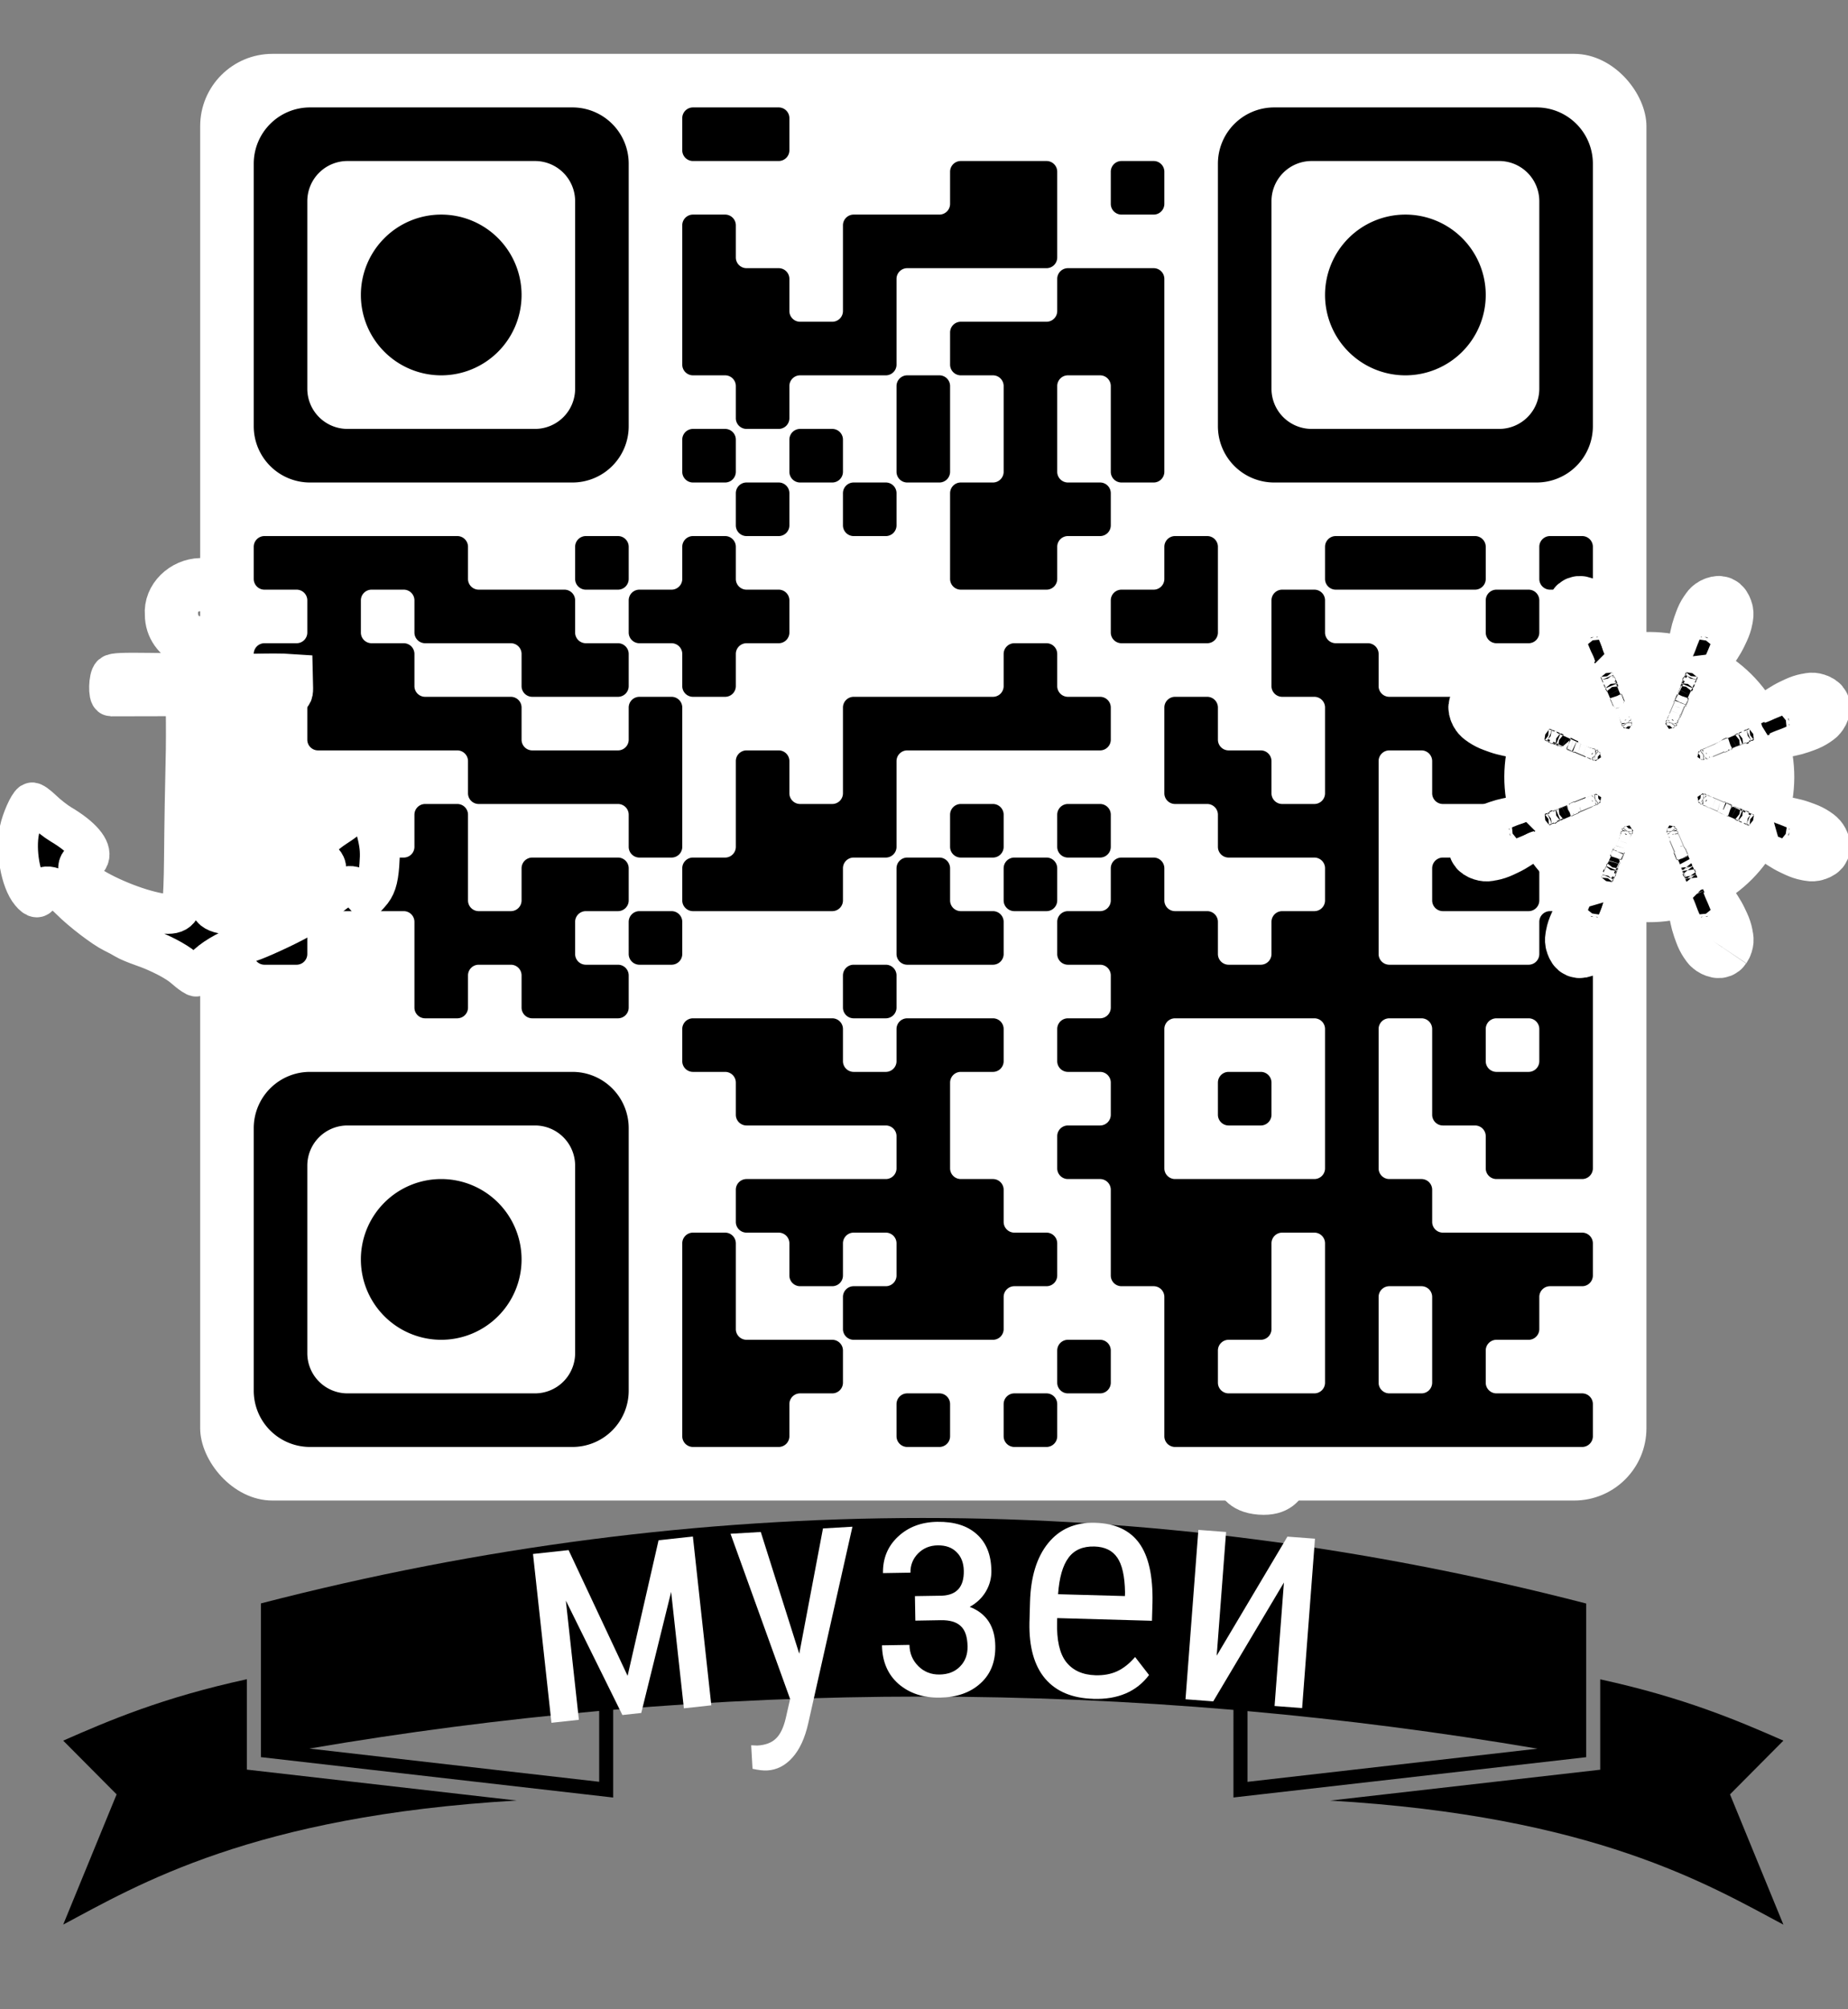 <?xml version="1.0" encoding="UTF-8" standalone="no"?>
<svg
   width="230"
   height="250"
   viewBox="-1 -1 34.5 37.5"
   shape-rendering="geometricPrecision"
   id="qr code"
   version="1.1"
   sodipodi:docname="qr.svg"
   inkscape:version="1.1.2 (b8e25be833, 2022-02-05)"
   xmlns:inkscape="http://www.inkscape.org/namespaces/inkscape"
   xmlns:sodipodi="http://sodipodi.sourceforge.net/DTD/sodipodi-0.dtd"
   xmlns="http://www.w3.org/2000/svg"
   xmlns:svg="http://www.w3.org/2000/svg">
  <rect x="-1" y="-1" width="34.5" height="37.5" fill="#808080" stroke="none"/>
  <defs
     id="defs838" />
  <sodipodi:namedview
     id="namedview836"
     pagecolor="#505050"
     bordercolor="#eeeeee"
     borderopacity="1"
     inkscape:pageshadow="0"
     inkscape:pageopacity="0"
     inkscape:pagecheckerboard="0"
     showgrid="false"
     inkscape:zoom="2"
     inkscape:cx="6"
     inkscape:cy="157.75"
     inkscape:window-width="1920"
     inkscape:window-height="1040"
     inkscape:window-x="0"
     inkscape:window-y="0"
     inkscape:window-maximized="1"
     inkscape:current-layer="qr code"
     showguides="true"
     inkscape:guide-bbox="true">
    <sodipodi:guide
       position="-3.818,11.196"
       orientation="1,0"
       id="guide1974" />
    <sodipodi:guide
       position="32.297,10.454"
       orientation="1,0"
       id="guide1976" />
  </sodipodi:namedview>
  <path
     d="m 27.704,31.636 c -1.803,-0.306 -3.609,-0.54 -5.415,-0.701 v 1.32 z M 10.186,30.932 C 8.378,31.093 6.574,31.327 4.775,31.634 l 5.411,0.62 z m 18.426,-2.005 v 2.868 l -6.585,0.752 V 30.912 c -3.862,-0.33 -7.728,-0.331 -11.58,-0.002 v 1.638 L 3.871,31.794 v -2.869 c 8.199,-2.122 16.501,-2.13 24.741,0.002 z m 3.682,2.559 c -0.851,-0.374 -1.855,-0.803 -3.42,-1.144 v 1.687 l -5.042,0.576 c 4.934,0.287 7.079,1.58 8.462,2.315 L 31.297,32.489 Z M 0.18,34.919 1.177,32.489 0.18,31.486 C 1.033,31.111 2.039,30.681 3.609,30.34 v 1.687 l 5.037,0.577 c -4.937,0.287 -7.083,1.58 -8.466,2.315"
     style="fill:#000000;fill-opacity:1;fill-rule:nonzero;stroke:none;stroke-width:0.009"
     id="path16" />
  <rect
     id="qr background"
     fill-opacity="1"
     fill="#ffffff"
     x="2.737"
     y="0.005"
     width="27"
     height="27"
     ry="1.35" />
  <path
     fill-opacity="1"
     fill="#000000"
     id="qr dark pixels"
     fill-rule="evenodd"
     d="m 11.737,1.205 a 0.2,0.2 0 0 1 0.2,-0.2 h 1.6 a 0.2,0.2 0 0 1 0.2,0.2 v 0.6 a 0.2,0.2 0 0 1 -0.2,0.2 h -1.6 a 0.2,0.2 0 0 1 -0.2,-0.2 z m 5,1 a 0.2,0.2 0 0 1 0.2,-0.2 h 1.6 a 0.2,0.2 0 0 1 0.2,0.2 v 1.6 a 0.2,0.2 0 0 1 -0.2,0.2 h -2.6 a 0.2,0.2 0 0 0 -0.2,0.2 v 1.6 a 0.2,0.2 0 0 1 -0.2,0.2 h -1.6 a 0.2,0.2 0 0 0 -0.2,0.2 v 0.6 a 0.2,0.2 0 0 1 -0.2,0.2 h -0.6 a 0.2,0.2 0 0 1 -0.2,-0.2 v -0.6 a 0.2,0.2 0 0 0 -0.2,-0.2 h -0.6 a 0.2,0.2 0 0 1 -0.2,-0.2 v -2.6 a 0.2,0.2 0 0 1 0.2,-0.2 h 0.6 a 0.2,0.2 0 0 1 0.2,0.2 v 0.6 a 0.2,0.2 0 0 0 0.2,0.2 h 0.6 a 0.2,0.2 0 0 1 0.2,0.2 v 0.6 a 0.2,0.2 0 0 0 0.2,0.2 h 0.6 a 0.2,0.2 0 0 0 0.2,-0.2 v -1.6 a 0.2,0.2 0 0 1 0.2,-0.2 h 1.6 a 0.2,0.2 0 0 0 0.2,-0.2 z m 3,0 a 0.2,0.2 0 0 1 0.2,-0.2 h 0.6 a 0.2,0.2 0 0 1 0.2,0.2 v 0.6 a 0.2,0.2 0 0 1 -0.2,0.2 h -0.6 a 0.2,0.2 0 0 1 -0.2,-0.2 z m -1,2 a 0.2,0.2 0 0 1 0.2,-0.2 h 1.6 a 0.2,0.2 0 0 1 0.2,0.2 v 3.6 a 0.2,0.2 0 0 1 -0.2,0.2 h -0.6 a 0.2,0.2 0 0 1 -0.2,-0.2 v -1.6 a 0.2,0.2 0 0 0 -0.2,-0.2 h -0.6 a 0.2,0.2 0 0 0 -0.2,0.2 v 1.6 a 0.2,0.2 0 0 0 0.2,0.2 h 0.6 a 0.2,0.2 0 0 1 0.2,0.2 v 0.6 a 0.2,0.2 0 0 1 -0.2,0.2 h -0.6 a 0.2,0.2 0 0 0 -0.2,0.2 v 0.6 a 0.2,0.2 0 0 1 -0.2,0.2 h -1.6 a 0.2,0.2 0 0 1 -0.2,-0.2 v -1.6 a 0.2,0.2 0 0 1 0.2,-0.2 h 0.6 a 0.2,0.2 0 0 0 0.2,-0.2 v -1.6 a 0.2,0.2 0 0 0 -0.2,-0.2 h -0.6 a 0.2,0.2 0 0 1 -0.2,-0.2 v -0.6 a 0.2,0.2 0 0 1 0.2,-0.2 h 1.6 a 0.2,0.2 0 0 0 0.2,-0.2 z m -3,2 a 0.2,0.2 0 0 1 0.2,-0.2 h 0.6 a 0.2,0.2 0 0 1 0.2,0.2 v 1.6 a 0.2,0.2 0 0 1 -0.2,0.2 h -0.6 a 0.2,0.2 0 0 1 -0.2,-0.2 z m -4,1 a 0.2,0.2 0 0 1 0.2,-0.2 h 0.6 a 0.2,0.2 0 0 1 0.2,0.2 v 0.6 a 0.2,0.2 0 0 1 -0.2,0.2 h -0.6 a 0.2,0.2 0 0 1 -0.2,-0.2 z m 2,0 a 0.2,0.2 0 0 1 0.2,-0.2 h 0.6 a 0.2,0.2 0 0 1 0.2,0.2 v 0.6 a 0.2,0.2 0 0 1 -0.2,0.2 h -0.6 a 0.2,0.2 0 0 1 -0.2,-0.2 z m -1,1 a 0.2,0.2 0 0 1 0.2,-0.2 h 0.6 a 0.2,0.2 0 0 1 0.2,0.2 v 0.6 a 0.2,0.2 0 0 1 -0.2,0.2 h -0.6 a 0.2,0.2 0 0 1 -0.2,-0.2 z m 2,0 a 0.2,0.2 0 0 1 0.2,-0.2 h 0.6 a 0.2,0.2 0 0 1 0.2,0.2 v 0.6 a 0.2,0.2 0 0 1 -0.2,0.2 h -0.6 a 0.2,0.2 0 0 1 -0.2,-0.2 z m -11,1 a 0.2,0.2 0 0 1 0.2,-0.2 h 3.6 a 0.2,0.2 0 0 1 0.2,0.2 v 0.6 a 0.2,0.2 0 0 0 0.2,0.2 h 1.6 a 0.2,0.2 0 0 1 0.2,0.2 v 0.6 a 0.2,0.2 0 0 0 0.2,0.2 h 0.6 a 0.2,0.2 0 0 1 0.2,0.2 v 0.6 a 0.2,0.2 0 0 1 -0.2,0.2 h -1.6 a 0.2,0.2 0 0 1 -0.2,-0.2 v -0.6 a 0.2,0.2 0 0 0 -0.2,-0.2 h -1.6 a 0.2,0.2 0 0 1 -0.2,-0.2 v -0.6 a 0.2,0.2 0 0 0 -0.2,-0.2 h -0.6 a 0.2,0.2 0 0 0 -0.2,0.2 v 0.6 a 0.2,0.2 0 0 0 0.2,0.2 h 0.6 a 0.2,0.2 0 0 1 0.2,0.2 v 0.6 a 0.2,0.2 0 0 0 0.2,0.2 h 1.6 a 0.2,0.2 0 0 1 0.2,0.2 v 0.6 a 0.2,0.2 0 0 0 0.2,0.2 h 1.6 a 0.2,0.2 0 0 0 0.2,-0.2 v -0.6 a 0.2,0.2 0 0 1 0.2,-0.2 h 0.6 a 0.2,0.2 0 0 1 0.2,0.2 v 2.6 a 0.2,0.2 0 0 1 -0.2,0.2 h -0.6 a 0.2,0.2 0 0 1 -0.2,-0.2 v -0.6 a 0.2,0.2 0 0 0 -0.2,-0.2 h -2.6 a 0.2,0.2 0 0 1 -0.2,-0.2 v -0.6 a 0.2,0.2 0 0 0 -0.2,-0.2 h -2.6 a 0.2,0.2 0 0 1 -0.2,-0.2 v -0.6 a 0.2,0.2 0 0 0 -0.2,-0.2 h -0.6 a 0.2,0.2 0 0 1 -0.2,-0.2 v -0.6 a 0.2,0.2 0 0 1 0.2,-0.2 h 0.6 a 0.2,0.2 0 0 0 0.2,-0.2 v -0.6 a 0.2,0.2 0 0 0 -0.2,-0.2 h -0.6 a 0.2,0.2 0 0 1 -0.2,-0.2 z m 6,0 a 0.2,0.2 0 0 1 0.2,-0.2 h 0.6 a 0.2,0.2 0 0 1 0.2,0.2 v 0.6 a 0.2,0.2 0 0 1 -0.2,0.2 h -0.6 a 0.2,0.2 0 0 1 -0.2,-0.2 z m 2,0 a 0.2,0.2 0 0 1 0.2,-0.2 h 0.6 a 0.2,0.2 0 0 1 0.2,0.2 v 0.6 a 0.2,0.2 0 0 0 0.2,0.2 h 0.6 a 0.2,0.2 0 0 1 0.2,0.2 v 0.6 a 0.2,0.2 0 0 1 -0.2,0.2 h -0.6 a 0.2,0.2 0 0 0 -0.2,0.2 v 0.6 a 0.2,0.2 0 0 1 -0.2,0.2 h -0.6 a 0.2,0.2 0 0 1 -0.2,-0.2 v -0.6 a 0.2,0.2 0 0 0 -0.2,-0.2 h -0.6 a 0.2,0.2 0 0 1 -0.2,-0.2 v -0.6 a 0.2,0.2 0 0 1 0.2,-0.2 h 0.6 a 0.2,0.2 0 0 0 0.2,-0.2 z m 9,0 a 0.2,0.2 0 0 1 0.2,-0.2 h 0.6 a 0.2,0.2 0 0 1 0.2,0.2 v 1.6 a 0.2,0.2 0 0 1 -0.2,0.2 h -1.6 a 0.2,0.2 0 0 1 -0.2,-0.2 v -0.6 a 0.2,0.2 0 0 1 0.2,-0.2 h 0.6 a 0.2,0.2 0 0 0 0.2,-0.2 z m 3,0 a 0.2,0.2 0 0 1 0.2,-0.2 h 2.6 a 0.2,0.2 0 0 1 0.2,0.2 v 0.6 a 0.2,0.2 0 0 1 -0.2,0.2 h -2.6 a 0.2,0.2 0 0 1 -0.2,-0.2 z m 4,0 a 0.2,0.2 0 0 1 0.2,-0.2 h 0.6 a 0.2,0.2 0 0 1 0.2,0.2 v 0.6 a 0.2,0.2 0 0 1 -0.2,0.2 h -0.6 a 0.2,0.2 0 0 1 -0.2,-0.2 z m -5,1 a 0.2,0.2 0 0 1 0.2,-0.2 h 0.6 a 0.2,0.2 0 0 1 0.2,0.2 v 0.6 a 0.2,0.2 0 0 0 0.2,0.2 h 0.6 a 0.2,0.2 0 0 1 0.2,0.2 v 0.6 a 0.2,0.2 0 0 0 0.2,0.2 h 1.6 a 0.2,0.2 0 0 1 0.2,0.2 v 0.6 a 0.2,0.2 0 0 0 0.2,0.2 h 1.6 a 0.2,0.2 0 0 1 0.2,0.2 v 1.6 a 0.2,0.2 0 0 1 -0.2,0.2 h -0.6 a 0.2,0.2 0 0 1 -0.2,-0.2 v -0.6 a 0.2,0.2 0 0 0 -0.2,-0.2 h -1.6 a 0.2,0.2 0 0 1 -0.2,-0.2 v -0.6 a 0.2,0.2 0 0 0 -0.2,-0.2 h -0.6 a 0.2,0.2 0 0 0 -0.2,0.2 v 3.6 a 0.2,0.2 0 0 0 0.2,0.2 h 2.6 a 0.2,0.2 0 0 0 0.2,-0.2 v -0.6 a 0.2,0.2 0 0 1 0.2,-0.2 h 0.6 a 0.2,0.2 0 0 1 0.2,0.2 v 4.6 a 0.2,0.2 0 0 1 -0.2,0.2 h -1.6 a 0.2,0.2 0 0 1 -0.2,-0.2 v -0.6 a 0.2,0.2 0 0 0 -0.2,-0.2 h -0.6 a 0.2,0.2 0 0 1 -0.2,-0.2 v -1.6 a 0.2,0.2 0 0 0 -0.2,-0.2 h -0.6 a 0.2,0.2 0 0 0 -0.2,0.2 v 2.6 a 0.2,0.2 0 0 0 0.2,0.2 h 0.6 a 0.2,0.2 0 0 1 0.2,0.2 v 0.6 a 0.2,0.2 0 0 0 0.2,0.2 h 2.6 a 0.2,0.2 0 0 1 0.2,0.2 v 0.6 a 0.2,0.2 0 0 1 -0.2,0.2 h -0.6 a 0.2,0.2 0 0 0 -0.2,0.2 v 0.6 a 0.2,0.2 0 0 1 -0.2,0.2 h -0.6 a 0.2,0.2 0 0 0 -0.2,0.2 v 0.6 a 0.2,0.2 0 0 0 0.2,0.2 h 1.6 a 0.2,0.2 0 0 1 0.2,0.2 v 0.6 a 0.2,0.2 0 0 1 -0.2,0.2 h -7.6 a 0.2,0.2 0 0 1 -0.2,-0.2 v -2.6 a 0.2,0.2 0 0 0 -0.2,-0.2 h -0.6 a 0.2,0.2 0 0 1 -0.2,-0.2 v -1.6 a 0.2,0.2 0 0 0 -0.2,-0.2 h -0.6 a 0.2,0.2 0 0 1 -0.2,-0.2 v -0.6 a 0.2,0.2 0 0 1 0.2,-0.2 h 0.6 a 0.2,0.2 0 0 0 0.2,-0.2 v -0.6 a 0.2,0.2 0 0 0 -0.2,-0.2 h -0.6 a 0.2,0.2 0 0 1 -0.2,-0.2 v -0.6 a 0.2,0.2 0 0 1 0.2,-0.2 h 0.6 a 0.2,0.2 0 0 0 0.2,-0.2 v -0.6 a 0.2,0.2 0 0 0 -0.2,-0.2 h -0.6 a 0.2,0.2 0 0 1 -0.2,-0.2 v -0.6 a 0.2,0.2 0 0 1 0.2,-0.2 h 0.6 a 0.2,0.2 0 0 0 0.2,-0.2 v -0.6 a 0.2,0.2 0 0 1 0.2,-0.2 h 0.6 a 0.2,0.2 0 0 1 0.2,0.2 v 0.6 a 0.2,0.2 0 0 0 0.2,0.2 h 0.6 a 0.2,0.2 0 0 1 0.2,0.2 v 0.6 a 0.2,0.2 0 0 0 0.2,0.2 h 0.6 a 0.2,0.2 0 0 0 0.2,-0.2 v -0.6 a 0.2,0.2 0 0 1 0.2,-0.2 h 0.6 a 0.2,0.2 0 0 0 0.2,-0.2 v -0.6 a 0.2,0.2 0 0 0 -0.2,-0.2 h -1.6 a 0.2,0.2 0 0 1 -0.2,-0.2 v -0.6 a 0.2,0.2 0 0 0 -0.2,-0.2 h -0.6 a 0.2,0.2 0 0 1 -0.2,-0.2 v -1.6 a 0.2,0.2 0 0 1 0.2,-0.2 h 0.6 a 0.2,0.2 0 0 1 0.2,0.2 v 0.6 a 0.2,0.2 0 0 0 0.2,0.2 h 0.6 a 0.2,0.2 0 0 1 0.2,0.2 v 0.6 a 0.2,0.2 0 0 0 0.2,0.2 h 0.6 a 0.2,0.2 0 0 0 0.2,-0.2 v -1.6 a 0.2,0.2 0 0 0 -0.2,-0.2 h -0.6 a 0.2,0.2 0 0 1 -0.2,-0.2 z m -2,8 a 0.2,0.2 0 0 1 0.2,-0.2 h 2.6 a 0.2,0.2 0 0 1 0.2,0.2 v 2.6 a 0.2,0.2 0 0 1 -0.2,0.2 h -2.6 a 0.2,0.2 0 0 1 -0.2,-0.2 z m 6,0 a 0.2,0.2 0 0 1 0.2,-0.2 h 0.6 a 0.2,0.2 0 0 1 0.2,0.2 v 0.6 a 0.2,0.2 0 0 1 -0.2,0.2 h -0.6 a 0.2,0.2 0 0 1 -0.2,-0.2 z m -4,4 a 0.2,0.2 0 0 1 0.2,-0.2 h 0.6 a 0.2,0.2 0 0 1 0.2,0.2 v 2.6 a 0.2,0.2 0 0 1 -0.2,0.2 h -1.6 a 0.2,0.2 0 0 1 -0.2,-0.2 v -0.6 a 0.2,0.2 0 0 1 0.2,-0.2 h 0.6 a 0.2,0.2 0 0 0 0.2,-0.2 z m 2,1 a 0.2,0.2 0 0 1 0.2,-0.2 h 0.6 a 0.2,0.2 0 0 1 0.2,0.2 v 1.6 a 0.2,0.2 0 0 1 -0.2,0.2 h -0.6 a 0.2,0.2 0 0 1 -0.2,-0.2 z m 2,-13 a 0.2,0.2 0 0 1 0.2,-0.2 h 0.6 a 0.2,0.2 0 0 1 0.2,0.2 v 0.6 a 0.2,0.2 0 0 1 -0.2,0.2 h -0.6 a 0.2,0.2 0 0 1 -0.2,-0.2 z m -9,1 a 0.2,0.2 0 0 1 0.2,-0.2 h 0.6 a 0.2,0.2 0 0 1 0.2,0.2 v 0.6 a 0.2,0.2 0 0 0 0.2,0.2 h 0.6 a 0.2,0.2 0 0 1 0.2,0.2 v 0.6 a 0.2,0.2 0 0 1 -0.2,0.2 h -3.6 a 0.2,0.2 0 0 0 -0.2,0.2 v 1.6 a 0.2,0.2 0 0 1 -0.2,0.2 h -0.6 a 0.2,0.2 0 0 0 -0.2,0.2 v 0.6 a 0.2,0.2 0 0 1 -0.2,0.2 h -2.6 a 0.2,0.2 0 0 1 -0.2,-0.2 v -0.6 a 0.2,0.2 0 0 1 0.2,-0.2 h 0.6 a 0.2,0.2 0 0 0 0.2,-0.2 v -1.6 a 0.2,0.2 0 0 1 0.2,-0.2 h 0.6 a 0.2,0.2 0 0 1 0.2,0.2 v 0.6 a 0.2,0.2 0 0 0 0.2,0.2 h 0.6 a 0.2,0.2 0 0 0 0.2,-0.2 v -1.6 a 0.2,0.2 0 0 1 0.2,-0.2 h 2.6 a 0.2,0.2 0 0 0 0.2,-0.2 z m -11,3 a 0.2,0.2 0 0 1 0.2,-0.2 h 0.6 a 0.2,0.2 0 0 1 0.2,0.2 v 1.6 a 0.2,0.2 0 0 0 0.2,0.2 h 0.6 a 0.2,0.2 0 0 0 0.2,-0.2 v -0.6 a 0.2,0.2 0 0 1 0.2,-0.2 h 1.6 a 0.2,0.2 0 0 1 0.2,0.2 v 0.6 a 0.2,0.2 0 0 1 -0.2,0.2 h -0.6 a 0.2,0.2 0 0 0 -0.2,0.2 v 0.6 a 0.2,0.2 0 0 0 0.2,0.2 h 0.6 a 0.2,0.2 0 0 1 0.2,0.2 v 0.6 a 0.2,0.2 0 0 1 -0.2,0.2 h -1.6 a 0.2,0.2 0 0 1 -0.2,-0.2 v -0.6 a 0.2,0.2 0 0 0 -0.2,-0.2 h -0.6 a 0.2,0.2 0 0 0 -0.2,0.2 v 0.6 a 0.2,0.2 0 0 1 -0.2,0.2 h -0.6 a 0.2,0.2 0 0 1 -0.2,-0.2 v -1.6 a 0.2,0.2 0 0 0 -0.2,-0.2 h -1.6 a 0.2,0.2 0 0 1 -0.2,-0.2 v -0.6 a 0.2,0.2 0 0 1 0.2,-0.2 h 1.6 a 0.2,0.2 0 0 0 0.2,-0.2 z m 10,0 a 0.2,0.2 0 0 1 0.2,-0.2 h 0.6 a 0.2,0.2 0 0 1 0.2,0.2 v 0.6 a 0.2,0.2 0 0 1 -0.2,0.2 h -0.6 a 0.2,0.2 0 0 1 -0.2,-0.2 z m 2,0 a 0.2,0.2 0 0 1 0.2,-0.2 h 0.6 a 0.2,0.2 0 0 1 0.2,0.2 v 0.6 a 0.2,0.2 0 0 1 -0.2,0.2 h -0.6 a 0.2,0.2 0 0 1 -0.2,-0.2 z m -3,1 a 0.2,0.2 0 0 1 0.2,-0.2 h 0.6 a 0.2,0.2 0 0 1 0.2,0.2 v 0.6 a 0.2,0.2 0 0 0 0.2,0.2 h 0.6 a 0.2,0.2 0 0 1 0.2,0.2 v 0.6 a 0.2,0.2 0 0 1 -0.2,0.2 h -1.6 a 0.2,0.2 0 0 1 -0.2,-0.2 z m 2,0 a 0.2,0.2 0 0 1 0.2,-0.2 h 0.6 a 0.2,0.2 0 0 1 0.2,0.2 v 0.6 a 0.2,0.2 0 0 1 -0.2,0.2 h -0.6 a 0.2,0.2 0 0 1 -0.2,-0.2 z m 8,0 a 0.2,0.2 0 0 1 0.2,-0.2 h 1.6 a 0.2,0.2 0 0 1 0.2,0.2 v 0.6 a 0.2,0.2 0 0 1 -0.2,0.2 h -1.6 a 0.2,0.2 0 0 1 -0.2,-0.2 z m -22,1 a 0.2,0.2 0 0 1 0.2,-0.2 h 0.6 a 0.2,0.2 0 0 1 0.2,0.2 v 0.6 a 0.2,0.2 0 0 1 -0.2,0.2 h -0.6 a 0.2,0.2 0 0 1 -0.2,-0.2 z m 7,0 a 0.2,0.2 0 0 1 0.2,-0.2 h 0.6 a 0.2,0.2 0 0 1 0.2,0.2 v 0.6 a 0.2,0.2 0 0 1 -0.2,0.2 h -0.6 a 0.2,0.2 0 0 1 -0.2,-0.2 z m 4,1 a 0.2,0.2 0 0 1 0.2,-0.2 h 0.6 a 0.2,0.2 0 0 1 0.2,0.2 v 0.6 a 0.2,0.2 0 0 1 -0.2,0.2 h -0.6 a 0.2,0.2 0 0 1 -0.2,-0.2 z m -3,1 a 0.2,0.2 0 0 1 0.2,-0.2 h 2.6 a 0.2,0.2 0 0 1 0.2,0.2 v 0.6 a 0.2,0.2 0 0 0 0.2,0.2 h 0.6 a 0.2,0.2 0 0 0 0.2,-0.2 v -0.6 a 0.2,0.2 0 0 1 0.2,-0.2 h 1.6 a 0.2,0.2 0 0 1 0.2,0.2 v 0.6 a 0.2,0.2 0 0 1 -0.2,0.2 h -0.6 a 0.2,0.2 0 0 0 -0.2,0.2 v 1.6 a 0.2,0.2 0 0 0 0.2,0.2 h 0.6 a 0.2,0.2 0 0 1 0.2,0.2 v 0.6 a 0.2,0.2 0 0 0 0.2,0.2 h 0.6 a 0.2,0.2 0 0 1 0.2,0.2 v 0.6 a 0.2,0.2 0 0 1 -0.2,0.2 h -0.6 a 0.2,0.2 0 0 0 -0.2,0.2 v 0.6 a 0.2,0.2 0 0 1 -0.2,0.2 h -2.6 a 0.2,0.2 0 0 1 -0.2,-0.2 v -0.6 a 0.2,0.2 0 0 1 0.2,-0.2 h 0.6 a 0.2,0.2 0 0 0 0.2,-0.2 v -0.6 a 0.2,0.2 0 0 0 -0.2,-0.2 h -0.6 a 0.2,0.2 0 0 0 -0.2,0.2 v 0.6 a 0.2,0.2 0 0 1 -0.2,0.2 h -0.6 a 0.2,0.2 0 0 1 -0.2,-0.2 v -0.6 a 0.2,0.2 0 0 0 -0.2,-0.2 h -0.6 a 0.2,0.2 0 0 1 -0.2,-0.2 v -0.6 a 0.2,0.2 0 0 1 0.2,-0.2 h 2.6 a 0.2,0.2 0 0 0 0.2,-0.2 v -0.6 a 0.2,0.2 0 0 0 -0.2,-0.2 h -2.6 a 0.2,0.2 0 0 1 -0.2,-0.2 v -0.6 a 0.2,0.2 0 0 0 -0.2,-0.2 h -0.6 a 0.2,0.2 0 0 1 -0.2,-0.2 z m 10,1 a 0.2,0.2 0 0 1 0.2,-0.2 h 0.6 a 0.2,0.2 0 0 1 0.2,0.2 v 0.6 a 0.2,0.2 0 0 1 -0.2,0.2 h -0.6 a 0.2,0.2 0 0 1 -0.2,-0.2 z m -10,3 a 0.2,0.2 0 0 1 0.2,-0.2 h 0.6 a 0.2,0.2 0 0 1 0.2,0.2 v 1.6 a 0.2,0.2 0 0 0 0.2,0.2 h 1.6 a 0.2,0.2 0 0 1 0.2,0.2 v 0.6 a 0.2,0.2 0 0 1 -0.2,0.2 h -0.6 a 0.2,0.2 0 0 0 -0.2,0.2 v 0.6 a 0.2,0.2 0 0 1 -0.2,0.2 h -1.6 a 0.2,0.2 0 0 1 -0.2,-0.2 z m 7,2 a 0.2,0.2 0 0 1 0.2,-0.2 h 0.6 a 0.2,0.2 0 0 1 0.2,0.2 v 0.6 a 0.2,0.2 0 0 1 -0.2,0.2 h -0.6 a 0.2,0.2 0 0 1 -0.2,-0.2 z m -3,1 a 0.2,0.2 0 0 1 0.2,-0.2 h 0.6 a 0.2,0.2 0 0 1 0.2,0.2 v 0.6 a 0.2,0.2 0 0 1 -0.2,0.2 h -0.6 a 0.2,0.2 0 0 1 -0.2,-0.2 z m 2,0 a 0.2,0.2 0 0 1 0.2,-0.2 h 0.6 a 0.2,0.2 0 0 1 0.2,0.2 v 0.6 a 0.2,0.2 0 0 1 -0.2,0.2 h -0.6 a 0.2,0.2 0 0 1 -0.2,-0.2 z" />
  <path
     id="qr squares"
     d="m 4.787,1.005 h 4.9 a 1.05,1.05 0 0 1 1.05,1.05 v 4.9 a 1.05,1.05 0 0 1 -1.05,1.05 h -4.9 a 1.05,1.05 0 0 1 -1.05,-1.05 v -4.9 a 1.05,1.05 0 0 1 1.05,-1.05 z m 0.7,1 h 3.5 a 0.75,0.75 0 0 1 0.75,0.75 v 3.5 a 0.75,0.75 0 0 1 -0.75,0.75 h -3.5 a 0.75,0.75 0 0 1 -0.75,-0.75 v -3.5 a 0.75,0.75 0 0 1 0.75,-0.75 z m 1.75,1 v 0 a 1.5,1.5 0 0 1 1.5,1.5 v 0 a 1.5,1.5 0 0 1 -1.5,1.5 v 0 a 1.5,1.5 0 0 1 -1.5,-1.5 v 0 a 1.5,1.5 0 0 1 1.5,-1.5 z m 15.55,-2 h 4.9 a 1.05,1.05 0 0 1 1.05,1.05 v 4.9 a 1.05,1.05 0 0 1 -1.05,1.05 h -4.9 a 1.05,1.05 0 0 1 -1.05,-1.05 v -4.9 a 1.05,1.05 0 0 1 1.05,-1.05 z m 0.7,1 h 3.5 a 0.75,0.75 0 0 1 0.75,0.75 v 3.5 a 0.75,0.75 0 0 1 -0.75,0.75 h -3.5 a 0.75,0.75 0 0 1 -0.75,-0.75 v -3.5 a 0.75,0.75 0 0 1 0.75,-0.75 z m 1.75,1 v 0 a 1.5,1.5 0 0 1 1.5,1.5 v 0 a 1.5,1.5 0 0 1 -1.5,1.5 v 0 a 1.5,1.5 0 0 1 -1.5,-1.5 v 0 a 1.5,1.5 0 0 1 1.5,-1.5 z m -20.45,16 h 4.9 a 1.05,1.05 0 0 1 1.05,1.05 v 4.9 a 1.05,1.05 0 0 1 -1.05,1.05 h -4.9 a 1.05,1.05 0 0 1 -1.05,-1.05 v -4.9 a 1.05,1.05 0 0 1 1.05,-1.05 z m 0.7,1 h 3.5 a 0.75,0.75 0 0 1 0.75,0.75 v 3.5 a 0.75,0.75 0 0 1 -0.75,0.75 h -3.5 a 0.75,0.75 0 0 1 -0.75,-0.75 v -3.5 a 0.75,0.75 0 0 1 0.75,-0.75 z m 1.75,1 v 0 a 1.5,1.5 0 0 1 1.5,1.5 v 0 a 1.5,1.5 0 0 1 -1.5,1.5 v 0 a 1.5,1.5 0 0 1 -1.5,-1.5 v 0 a 1.5,1.5 0 0 1 1.5,-1.5 z"
     fill-rule="evenodd"
     fill-opacity="1"
     fill="#000000" />
  <path
     d="m 30.581,15.015 c -0.006,-0.011 -0.013,-0.022 -0.02,-0.032 l 0.001,-5.2e-4 c 0.011,-0.005 0.015,-0.021 0.009,-0.037 -0.006,-0.016 -0.021,-0.024 -0.032,-0.02 l -0.014,0.006 c 0.01,-0.004 0.013,-0.02 0.007,-0.036 -0.006,-0.016 -0.02,-0.025 -0.03,-0.021 l -0.017,0.007 c 0.009,-0.004 0.011,-0.019 0.004,-0.035 -0.007,-0.016 -0.029,-0.021 -0.038,-0.017 l -0.007,0.003 c -0.015,-0.02 -0.028,-0.041 -0.04,-0.062 -0.016,-0.029 -0.028,-0.059 -0.039,-0.089 -0.022,-0.061 -0.037,-0.125 -0.048,-0.191 -0.027,-0.13 -0.029,-0.27 -0.157,-0.357 -0.002,-0.006 -0.003,-0.011 -0.005,-0.017 l 0.019,-0.008 c 0.009,-0.004 0.012,-0.02 0.005,-0.035 -0.006,-0.016 -0.019,-0.025 -0.029,-0.021 l 0.01,-0.004 c 0.01,-0.004 0.013,-0.02 0.007,-0.036 -0.006,-0.016 -0.02,-0.025 -0.03,-0.021 l -0.015,0.006 c -10e-4,-0.002 -0.002,-0.004 -0.003,-0.006 -0.006,-0.012 -0.005,-0.041 -0.009,-0.06 0.041,-0.031 0.077,-0.067 0.107,-0.108 0.019,0.004 0.048,0.003 0.06,0.009 0.002,0.001 0.004,0.002 0.006,0.003 l -0.006,0.015 c -0.004,0.01 0.005,0.024 0.021,0.03 0.016,0.006 0.032,0.003 0.036,-0.007 l 0.004,-0.01 c -0.004,0.009 0.006,0.022 0.021,0.029 0.016,0.006 0.031,0.004 0.035,-0.005 l 0.008,-0.019 c 0.006,0.002 0.012,0.003 0.017,0.005 0.088,0.128 0.228,0.13 0.357,0.157 0.066,0.011 0.13,0.026 0.191,0.048 0.031,0.011 0.061,0.023 0.089,0.039 0.021,0.012 0.042,0.025 0.062,0.04 l -0.003,0.007 c -0.004,0.009 0.002,0.031 0.017,0.038 0.016,0.006 0.031,0.005 0.035,-0.004 l -0.007,0.017 c -0.004,0.01 0.005,0.024 0.021,0.03 0.016,0.006 0.031,0.003 0.036,-0.007 l -0.006,0.014 c -0.005,0.011 0.004,0.026 0.02,0.032 0.016,0.006 0.032,0.002 0.037,-0.009 l 5.19e-4,-0.001 c 0.011,0.007 0.021,0.014 0.032,0.02 0.015,0.008 0.03,0.016 0.045,0.024 -0.161,0.307 -0.414,0.568 -0.739,0.739 -0.008,-0.015 -0.015,-0.03 -0.023,-0.045 z m -1.02,-1.416 c -0.052,-0.126 0.007,-0.27 0.133,-0.322 0.126,-0.052 0.27,0.007 0.322,0.133 0.052,0.126 -0.007,0.27 -0.133,0.322 -0.126,0.052 -0.27,-0.007 -0.322,-0.133 z m 1.904,0.428 c -0.016,-0.005 -0.032,-0.011 -0.049,-0.015 -0.012,-0.003 -0.024,-0.006 -0.037,-0.009 l 5.19e-4,-0.001 c 0.005,-0.011 -0.004,-0.026 -0.02,-0.032 -0.016,-0.006 -0.032,-0.002 -0.037,0.009 l -0.006,0.014 c 0.004,-0.01 -0.005,-0.024 -0.021,-0.03 -0.016,-0.006 -0.031,-0.003 -0.036,0.007 l -0.007,0.017 c 0.004,-0.009 -0.006,-0.021 -0.022,-0.028 -0.016,-0.007 -0.035,0.006 -0.039,0.014 l -0.003,0.007 c -0.025,-0.004 -0.049,-0.009 -0.072,-0.016 -0.031,-0.009 -0.061,-0.022 -0.091,-0.035 -0.059,-0.028 -0.115,-0.062 -0.169,-0.101 -0.111,-0.073 -0.211,-0.17 -0.364,-0.142 -0.005,-0.003 -0.01,-0.006 -0.015,-0.009 l 0.008,-0.019 c 0.004,-0.009 -0.006,-0.022 -0.021,-0.029 -0.016,-0.006 -0.031,-0.004 -0.035,0.005 l 0.004,-0.01 c 0.004,-0.01 -0.005,-0.024 -0.021,-0.03 -0.016,-0.006 -0.032,-0.003 -0.036,0.007 l -0.006,0.015 c -0.002,-7.5e-4 -0.004,-0.002 -0.007,-0.003 -0.012,-0.004 -0.033,-0.025 -0.049,-0.036 0.007,-0.05 0.007,-0.101 1.13e-4,-0.152 0.016,-0.01 0.036,-0.032 0.049,-0.036 0.002,-7.52e-4 0.004,-0.002 0.007,-0.002 l 0.006,0.015 c 0.004,0.01 0.02,0.013 0.036,0.007 0.016,-0.006 0.025,-0.02 0.021,-0.03 l -0.004,-0.01 c 0.004,0.009 0.02,0.012 0.035,0.005 0.016,-0.006 0.025,-0.019 0.021,-0.029 l -0.008,-0.019 c 0.005,-0.003 0.01,-0.006 0.015,-0.009 0.153,0.029 0.253,-0.069 0.364,-0.142 0.054,-0.039 0.11,-0.073 0.169,-0.101 0.03,-0.014 0.059,-0.026 0.091,-0.035 0.023,-0.007 0.048,-0.012 0.072,-0.016 l 0.003,0.007 c 0.004,0.009 0.023,0.021 0.039,0.014 0.016,-0.006 0.025,-0.019 0.022,-0.028 l 0.007,0.017 c 0.004,0.01 0.02,0.013 0.036,0.007 0.016,-0.006 0.025,-0.02 0.02,-0.03 l 0.006,0.014 c 0.005,0.011 0.021,0.015 0.037,0.009 0.016,-0.006 0.024,-0.021 0.02,-0.032 l -4.98e-4,-0.001 c 0.012,-0.002 0.025,-0.005 0.037,-0.009 0.016,-0.005 0.032,-0.01 0.048,-0.015 0.11,0.35 0.104,0.714 1.57e-4,1.045 z M 31.344,12.689 c -0.015,0.008 -0.03,0.015 -0.045,0.023 -0.011,0.006 -0.022,0.013 -0.032,0.02 l -5.19e-4,-0.001 c -0.005,-0.011 -0.021,-0.015 -0.037,-0.009 -0.016,0.006 -0.024,0.021 -0.02,0.032 l 0.006,0.014 c -0.004,-0.01 -0.02,-0.013 -0.036,-0.007 -0.016,0.007 -0.025,0.02 -0.021,0.03 l 0.007,0.017 c -0.004,-0.009 -0.019,-0.011 -0.035,-0.004 -0.016,0.006 -0.021,0.029 -0.017,0.038 l 0.003,0.007 c -0.02,0.015 -0.041,0.028 -0.062,0.04 -0.029,0.016 -0.059,0.028 -0.089,0.039 -0.061,0.022 -0.125,0.037 -0.191,0.048 -0.13,0.027 -0.27,0.029 -0.357,0.157 -0.006,0.002 -0.011,0.003 -0.017,0.005 l -0.008,-0.019 c -0.004,-0.009 -0.02,-0.012 -0.035,-0.005 -0.016,0.006 -0.025,0.019 -0.021,0.029 l -0.004,-0.01 c -0.004,-0.01 -0.02,-0.013 -0.036,-0.007 -0.016,0.006 -0.025,0.02 -0.021,0.03 l 0.006,0.015 c -0.002,10e-4 -0.004,0.002 -0.006,0.003 -0.012,0.006 -0.041,0.005 -0.06,0.009 -0.031,-0.041 -0.067,-0.077 -0.107,-0.107 0.004,-0.019 0.003,-0.048 0.009,-0.06 0.001,-0.002 0.002,-0.004 0.003,-0.006 l 0.015,0.006 c 0.01,0.004 0.024,-0.005 0.03,-0.021 0.006,-0.016 0.004,-0.032 -0.007,-0.036 l -0.01,-0.004 c 0.009,0.004 0.022,-0.006 0.029,-0.021 0.007,-0.016 0.004,-0.031 -0.005,-0.035 l -0.019,-0.008 c 0.002,-0.006 0.003,-0.011 0.005,-0.017 0.128,-0.088 0.13,-0.228 0.157,-0.357 0.011,-0.066 0.026,-0.13 0.048,-0.191 0.011,-0.031 0.023,-0.061 0.039,-0.089 0.012,-0.021 0.025,-0.042 0.04,-0.062 l 0.007,0.003 c 0.009,0.004 0.031,-0.002 0.038,-0.017 0.006,-0.016 0.004,-0.031 -0.004,-0.035 l 0.017,0.007 c 0.01,0.004 0.024,-0.005 0.03,-0.021 0.006,-0.016 0.003,-0.032 -0.007,-0.036 l 0.014,0.006 c 0.011,0.005 0.026,-0.004 0.032,-0.02 0.006,-0.016 0.002,-0.032 -0.009,-0.037 l -0.001,-5.18e-4 c 0.007,-0.01 0.014,-0.021 0.02,-0.032 0.008,-0.015 0.016,-0.03 0.024,-0.045 0.307,0.161 0.568,0.414 0.739,0.739 z m -1.032,-0.861 c -0.005,0.016 -0.011,0.032 -0.015,0.049 -0.003,0.012 -0.006,0.024 -0.009,0.037 l -0.001,-4.96e-4 c -0.011,-0.005 -0.026,0.004 -0.032,0.02 -0.006,0.016 -0.002,0.032 0.009,0.037 l 0.014,0.006 c -0.01,-0.004 -0.024,0.005 -0.03,0.021 -0.006,0.016 -0.003,0.032 0.007,0.036 l 0.017,0.007 c -0.009,-0.004 -0.021,0.006 -0.028,0.022 -0.006,0.016 0.006,0.035 0.014,0.039 l 0.007,0.003 c -0.004,0.025 -0.009,0.049 -0.016,0.072 -0.009,0.031 -0.022,0.061 -0.035,0.091 -0.027,0.059 -0.062,0.115 -0.101,0.169 -0.073,0.111 -0.17,0.211 -0.142,0.364 -0.003,0.005 -0.006,0.01 -0.009,0.015 l -0.019,-0.008 c -0.009,-0.004 -0.022,0.006 -0.029,0.021 -0.006,0.016 -0.004,0.031 0.005,0.035 l -0.01,-0.004 c -0.01,-0.004 -0.024,0.005 -0.03,0.021 -0.007,0.016 -0.004,0.032 0.007,0.036 l 0.015,0.006 c -8.19e-4,0.002 -0.002,0.004 -0.003,0.007 -0.004,0.012 -0.025,0.033 -0.036,0.049 -0.05,-0.007 -0.101,-0.007 -0.152,-6.7e-5 -0.01,-0.016 -0.032,-0.036 -0.036,-0.049 -7.51e-4,-0.002 -0.002,-0.004 -0.003,-0.007 l 0.015,-0.006 c 0.01,-0.004 0.013,-0.02 0.007,-0.036 -0.006,-0.016 -0.02,-0.025 -0.03,-0.021 l -0.01,0.004 c 0.009,-0.004 0.012,-0.02 0.005,-0.035 -0.006,-0.016 -0.019,-0.025 -0.029,-0.021 l -0.019,0.008 c -0.003,-0.005 -0.006,-0.01 -0.009,-0.015 0.029,-0.153 -0.069,-0.253 -0.142,-0.364 -0.039,-0.054 -0.073,-0.11 -0.101,-0.169 -0.014,-0.03 -0.026,-0.059 -0.035,-0.091 -0.007,-0.023 -0.012,-0.048 -0.016,-0.072 l 0.007,-0.003 c 0.009,-0.004 0.021,-0.023 0.014,-0.039 -0.006,-0.016 -0.019,-0.025 -0.028,-0.022 l 0.017,-0.007 c 0.01,-0.004 0.013,-0.02 0.007,-0.036 -0.006,-0.016 -0.02,-0.025 -0.03,-0.021 l 0.014,-0.006 c 0.011,-0.005 0.015,-0.021 0.009,-0.037 -0.006,-0.016 -0.021,-0.024 -0.032,-0.02 l -0.001,5.2e-4 c -0.002,-0.012 -0.005,-0.025 -0.009,-0.037 -0.005,-0.016 -0.01,-0.032 -0.015,-0.048 0.35,-0.11 0.714,-0.104 1.045,-1.36e-4 z m -1.338,0.122 c 0.008,0.015 0.015,0.03 0.023,0.045 0.006,0.011 0.013,0.022 0.02,0.032 l -0.001,5.18e-4 c -0.011,0.005 -0.015,0.021 -0.009,0.037 0.006,0.016 0.021,0.024 0.032,0.02 l 0.014,-0.006 c -0.01,0.004 -0.013,0.02 -0.007,0.036 0.006,0.016 0.02,0.025 0.03,0.021 l 0.017,-0.007 c -0.009,0.004 -0.011,0.019 -0.004,0.035 0.006,0.016 0.029,0.021 0.038,0.017 l 0.007,-0.003 c 0.015,0.02 0.028,0.041 0.04,0.062 0.016,0.029 0.028,0.059 0.039,0.089 0.022,0.061 0.037,0.125 0.048,0.191 0.027,0.13 0.029,0.27 0.157,0.357 0.002,0.006 0.003,0.011 0.005,0.017 l -0.019,0.008 c -0.009,0.004 -0.012,0.02 -0.005,0.035 0.006,0.016 0.019,0.025 0.029,0.021 l -0.01,0.004 c -0.01,0.004 -0.013,0.02 -0.007,0.036 0.006,0.016 0.02,0.025 0.03,0.021 l 0.015,-0.006 c 9.29e-4,0.002 0.002,0.004 0.003,0.006 0.006,0.012 0.005,0.041 0.009,0.06 -0.041,0.031 -0.077,0.067 -0.107,0.108 -0.019,-0.004 -0.048,-0.003 -0.06,-0.009 -0.002,-0.001 -0.004,-0.002 -0.006,-0.003 l 0.006,-0.015 c 0.004,-0.01 -0.005,-0.024 -0.021,-0.03 -0.016,-0.006 -0.032,-0.003 -0.036,0.007 l -0.004,0.01 c 0.004,-0.009 -0.006,-0.022 -0.021,-0.029 -0.016,-0.006 -0.031,-0.004 -0.035,0.005 l -0.008,0.019 c -0.006,-0.002 -0.012,-0.003 -0.017,-0.005 -0.088,-0.128 -0.228,-0.13 -0.357,-0.157 -0.066,-0.011 -0.13,-0.026 -0.191,-0.048 -0.031,-0.011 -0.061,-0.023 -0.089,-0.039 -0.021,-0.012 -0.042,-0.025 -0.062,-0.04 l 0.003,-0.007 c 0.004,-0.009 -0.002,-0.031 -0.017,-0.038 -0.016,-0.006 -0.031,-0.004 -0.035,0.004 l 0.007,-0.017 c 0.004,-0.01 -0.005,-0.024 -0.021,-0.03 -0.016,-0.006 -0.032,-0.003 -0.036,0.007 l 0.006,-0.014 c 0.005,-0.011 -0.004,-0.026 -0.02,-0.032 -0.016,-0.006 -0.032,-0.002 -0.037,0.009 l -5.18e-4,0.001 c -0.011,-0.007 -0.021,-0.014 -0.032,-0.02 -0.015,-0.008 -0.03,-0.016 -0.045,-0.024 0.161,-0.307 0.414,-0.569 0.739,-0.739 z m -0.86,1.032 c 0.016,0.005 0.032,0.011 0.049,0.015 0.012,0.003 0.024,0.006 0.037,0.009 l -5.18e-4,0.001 c -0.005,0.011 0.004,0.026 0.02,0.032 0.016,0.006 0.032,0.003 0.037,-0.009 l 0.006,-0.014 c -0.004,0.01 0.005,0.024 0.021,0.03 0.016,0.006 0.032,0.004 0.036,-0.007 l 0.007,-0.017 c -0.004,0.009 0.006,0.021 0.022,0.027 0.016,0.006 0.035,-0.006 0.039,-0.014 l 0.003,-0.007 c 0.025,0.004 0.049,0.009 0.072,0.016 0.031,0.009 0.061,0.022 0.091,0.035 0.059,0.027 0.115,0.062 0.169,0.101 0.111,0.072 0.211,0.17 0.364,0.141 0.005,0.003 0.01,0.006 0.015,0.009 l -0.008,0.019 c -0.004,0.009 0.006,0.022 0.021,0.029 0.016,0.006 0.031,0.004 0.035,-0.005 l -0.004,0.01 c -0.004,0.01 0.005,0.024 0.021,0.03 0.016,0.006 0.032,0.004 0.036,-0.007 l 0.006,-0.015 c 0.002,8.18e-4 0.004,0.002 0.007,0.003 0.012,0.004 0.033,0.025 0.049,0.036 -0.007,0.05 -0.007,0.101 -1.14e-4,0.152 -0.016,0.01 -0.036,0.032 -0.049,0.036 -0.002,7.52e-4 -0.004,0.002 -0.007,0.002 l -0.006,-0.015 c -0.004,-0.01 -0.02,-0.013 -0.036,-0.007 -0.016,0.006 -0.025,0.02 -0.02,0.03 l 0.004,0.01 c -0.004,-0.009 -0.02,-0.012 -0.035,-0.005 -0.016,0.006 -0.025,0.019 -0.021,0.029 l 0.008,0.019 c -0.005,0.003 -0.01,0.006 -0.015,0.009 -0.153,-0.029 -0.253,0.069 -0.364,0.142 -0.054,0.039 -0.11,0.073 -0.169,0.101 -0.03,0.014 -0.059,0.026 -0.091,0.035 -0.023,0.007 -0.048,0.012 -0.072,0.016 l -0.003,-0.007 c -0.004,-0.009 -0.023,-0.021 -0.039,-0.014 -0.016,0.006 -0.025,0.019 -0.022,0.027 l -0.007,-0.017 c -0.004,-0.01 -0.02,-0.013 -0.036,-0.007 -0.016,0.006 -0.025,0.02 -0.02,0.03 l -0.006,-0.014 c -0.005,-0.011 -0.021,-0.015 -0.037,-0.009 -0.016,0.006 -0.024,0.021 -0.02,0.032 l 4.95e-4,0.001 c -0.012,0.002 -0.025,0.005 -0.037,0.009 -0.016,0.005 -0.032,0.01 -0.048,0.015 -0.11,-0.35 -0.104,-0.714 -1.43e-4,-1.045 z m 0.122,1.338 c 0.015,-0.008 0.03,-0.015 0.045,-0.023 0.011,-0.006 0.022,-0.013 0.032,-0.02 l 5.18e-4,0.001 c 0.005,0.011 0.021,0.015 0.037,0.009 0.016,-0.007 0.024,-0.021 0.02,-0.032 l -0.006,-0.014 c 0.004,0.01 0.02,0.013 0.036,0.007 0.016,-0.007 0.025,-0.02 0.021,-0.03 l -0.007,-0.017 c 0.004,0.009 0.019,0.011 0.035,0.004 0.016,-0.006 0.021,-0.029 0.017,-0.038 l -0.003,-0.007 c 0.02,-0.015 0.041,-0.028 0.062,-0.04 0.029,-0.016 0.059,-0.028 0.089,-0.039 0.061,-0.022 0.125,-0.037 0.191,-0.048 0.13,-0.027 0.27,-0.029 0.357,-0.157 0.006,-0.002 0.011,-0.003 0.017,-0.005 l 0.008,0.019 c 0.004,0.009 0.02,0.012 0.035,0.005 0.016,-0.006 0.025,-0.019 0.021,-0.029 l 0.004,0.01 c 0.004,0.01 0.02,0.013 0.036,0.007 0.016,-0.006 0.025,-0.02 0.021,-0.03 l -0.006,-0.015 c 0.002,-0.001 0.004,-0.002 0.006,-0.003 0.012,-0.006 0.041,-0.005 0.06,-0.009 0.031,0.041 0.067,0.077 0.108,0.107 -0.004,0.019 -0.003,0.048 -0.009,0.06 -10e-4,0.002 -0.002,0.004 -0.003,0.006 l -0.015,-0.006 c -0.01,-0.004 -0.024,0.005 -0.03,0.021 -0.006,0.016 -0.003,0.032 0.007,0.036 l 0.01,0.004 c -0.009,-0.004 -0.022,0.006 -0.029,0.021 -0.006,0.016 -0.004,0.031 0.005,0.035 l 0.019,0.008 c -0.002,0.006 -0.003,0.012 -0.005,0.017 -0.128,0.088 -0.13,0.228 -0.157,0.357 -0.011,0.066 -0.026,0.13 -0.048,0.191 -0.011,0.031 -0.023,0.061 -0.039,0.089 -0.012,0.021 -0.025,0.042 -0.04,0.062 l -0.007,-0.003 c -0.009,-0.004 -0.031,0.002 -0.038,0.017 -0.006,0.016 -0.004,0.031 0.004,0.035 l -0.017,-0.007 c -0.01,-0.004 -0.024,0.005 -0.03,0.021 -0.007,0.016 -0.004,0.032 0.007,0.036 l -0.014,-0.006 c -0.011,-0.005 -0.026,0.004 -0.032,0.02 -0.006,0.016 -0.002,0.032 0.009,0.037 l 0.001,5.17e-4 c -0.007,0.011 -0.014,0.021 -0.02,0.032 -0.008,0.015 -0.016,0.03 -0.024,0.045 -0.307,-0.161 -0.569,-0.414 -0.739,-0.739 z m 1.032,0.861 c 0.005,-0.016 0.01,-0.032 0.015,-0.049 0.003,-0.012 0.006,-0.024 0.009,-0.037 l 0.001,5.17e-4 c 0.011,0.005 0.026,-0.004 0.032,-0.02 0.006,-0.016 0.002,-0.032 -0.009,-0.037 l -0.014,-0.006 c 0.01,0.004 0.024,-0.005 0.03,-0.021 0.006,-0.016 0.004,-0.032 -0.007,-0.036 l -0.017,-0.007 c 0.009,0.004 0.021,-0.006 0.028,-0.022 0.006,-0.016 -0.006,-0.035 -0.014,-0.039 l -0.007,-0.003 c 0.004,-0.025 0.009,-0.049 0.016,-0.072 0.009,-0.031 0.022,-0.061 0.035,-0.091 0.027,-0.059 0.062,-0.115 0.101,-0.169 0.073,-0.111 0.17,-0.211 0.142,-0.364 0.003,-0.005 0.006,-0.01 0.009,-0.015 l 0.019,0.008 c 0.009,0.004 0.022,-0.006 0.029,-0.021 0.006,-0.016 0.004,-0.031 -0.005,-0.035 l 0.01,0.004 c 0.01,0.004 0.024,-0.005 0.03,-0.021 0.006,-0.016 0.003,-0.032 -0.007,-0.036 l -0.015,-0.006 c 8.18e-4,-0.002 0.002,-0.004 0.003,-0.007 0.004,-0.012 0.025,-0.033 0.036,-0.049 0.05,0.007 0.101,0.007 0.152,9.1e-5 0.01,0.016 0.032,0.036 0.036,0.049 7.52e-4,0.002 0.002,0.004 0.002,0.007 l -0.015,0.006 c -0.01,0.004 -0.013,0.02 -0.007,0.036 0.006,0.016 0.02,0.025 0.03,0.02 l 0.01,-0.004 c -0.009,0.004 -0.012,0.02 -0.005,0.035 0.006,0.016 0.019,0.025 0.029,0.021 l 0.019,-0.008 c 0.003,0.005 0.006,0.01 0.009,0.015 -0.029,0.153 0.069,0.253 0.142,0.364 0.039,0.054 0.073,0.11 0.101,0.169 0.014,0.03 0.026,0.059 0.035,0.091 0.007,0.023 0.012,0.047 0.016,0.072 l -0.007,0.003 c -0.009,0.004 -0.021,0.023 -0.014,0.039 0.006,0.016 0.019,0.025 0.028,0.022 l -0.017,0.007 c -0.01,0.004 -0.013,0.02 -0.007,0.036 0.006,0.016 0.02,0.025 0.03,0.021 l -0.014,0.006 c -0.011,0.005 -0.015,0.021 -0.009,0.037 0.007,0.016 0.021,0.024 0.032,0.02 l 0.001,-5.42e-4 c 0.002,0.012 0.005,0.025 0.009,0.037 0.005,0.016 0.01,0.032 0.015,0.048 -0.35,0.11 -0.714,0.104 -1.045,1.57e-4 z m 1.885,1.497 c 0.016,-0.024 0.026,-0.046 0.032,-0.066 0.007,-0.021 0.01,-0.039 0.012,-0.058 0.001,-0.018 4.4e-5,-0.035 -0.003,-0.052 -0.002,-0.017 -0.005,-0.033 -0.009,-0.049 -0.012,-0.065 -0.034,-0.127 -0.061,-0.186 -0.028,-0.059 -0.054,-0.118 -0.087,-0.175 -0.032,-0.057 -0.07,-0.112 -0.106,-0.167 -0.053,-0.084 -0.106,-0.168 -0.128,-0.265 l 0.022,-0.009 c 0.01,-0.004 0.013,-0.02 0.007,-0.036 -0.007,-0.016 -0.02,-0.025 -0.03,-0.021 l 0.014,-0.006 c 0.011,-0.005 0.015,-0.021 0.009,-0.037 -0.006,-0.016 -0.021,-0.024 -0.032,-0.02 l -0.003,0.001 c -0.004,-0.025 -0.011,-0.048 -0.019,-0.071 l -0.009,-0.026 c 0.43,-0.215 0.759,-0.558 0.962,-0.962 l 0.026,0.009 c 0.023,0.008 0.046,0.015 0.071,0.019 l -0.001,0.003 c -0.005,0.011 0.004,0.026 0.02,0.032 0.016,0.006 0.032,0.002 0.037,-0.009 l 0.006,-0.014 c -0.004,0.01 0.005,0.024 0.02,0.03 0.016,0.006 0.032,0.003 0.036,-0.007 l 0.009,-0.022 c 0.097,0.022 0.181,0.075 0.265,0.128 0.055,0.036 0.11,0.074 0.167,0.106 0.057,0.033 0.116,0.059 0.175,0.087 0.059,0.027 0.12,0.049 0.186,0.061 0.016,0.003 0.033,0.006 0.049,0.009 0.016,0.003 0.033,0.004 0.052,0.003 0.018,-0.001 0.037,-0.004 0.058,-0.012 0.02,-0.007 0.042,-0.016 0.066,-0.032 0.026,-0.017 0.041,-0.049 0.034,-0.082 -0.006,-0.029 -0.014,-0.05 -0.024,-0.069 -0.009,-0.019 -0.021,-0.035 -0.033,-0.049 -0.012,-0.014 -0.025,-0.025 -0.038,-0.035 -0.014,-0.01 -0.027,-0.02 -0.041,-0.029 -0.055,-0.037 -0.114,-0.066 -0.175,-0.088 -0.061,-0.022 -0.122,-0.046 -0.185,-0.062 -0.063,-0.017 -0.129,-0.029 -0.193,-0.043 -0.097,-0.022 -0.194,-0.043 -0.277,-0.097 l 0.009,-0.022 c 0.004,-0.01 -0.005,-0.024 -0.021,-0.03 -0.016,-0.006 -0.032,-0.004 -0.036,0.007 l 0.006,-0.014 c 0.005,-0.011 -0.004,-0.026 -0.02,-0.032 -0.016,-0.006 -0.032,-0.002 -0.037,0.009 l -0.001,0.003 c -0.02,-0.014 -0.042,-0.026 -0.063,-0.037 l -0.024,-0.012 c 0.142,-0.429 0.151,-0.905 -2.3e-5,-1.361 l 0.024,-0.012 c 0.022,-0.01 0.043,-0.022 0.063,-0.037 l 0.001,0.003 c 0.005,0.011 0.021,0.015 0.037,0.009 0.016,-0.006 0.024,-0.021 0.02,-0.032 l -0.006,-0.014 c 0.004,0.01 0.02,0.013 0.036,0.007 0.016,-0.006 0.025,-0.02 0.02,-0.03 l -0.009,-0.022 c 0.084,-0.053 0.181,-0.075 0.277,-0.097 0.065,-0.014 0.13,-0.026 0.193,-0.043 0.063,-0.017 0.124,-0.04 0.185,-0.062 0.061,-0.022 0.12,-0.051 0.175,-0.088 0.014,-0.009 0.027,-0.019 0.041,-0.029 0.014,-0.01 0.027,-0.021 0.038,-0.035 0.012,-0.014 0.023,-0.029 0.033,-0.049 0.01,-0.019 0.018,-0.041 0.024,-0.069 0.006,-0.031 -0.006,-0.064 -0.034,-0.082 -0.024,-0.016 -0.046,-0.026 -0.066,-0.032 -0.021,-0.007 -0.039,-0.01 -0.058,-0.012 -0.018,-0.001 -0.035,-4.7e-5 -0.052,0.003 -0.017,0.002 -0.033,0.005 -0.049,0.009 -0.065,0.012 -0.127,0.034 -0.186,0.061 -0.059,0.028 -0.118,0.054 -0.175,0.087 -0.057,0.032 -0.112,0.07 -0.167,0.106 -0.084,0.053 -0.168,0.106 -0.265,0.128 l -0.009,-0.022 c -0.004,-0.01 -0.02,-0.013 -0.036,-0.007 -0.016,0.006 -0.025,0.02 -0.021,0.03 l -0.006,-0.014 c -0.005,-0.011 -0.021,-0.015 -0.037,-0.009 -0.016,0.006 -0.024,0.021 -0.02,0.032 l 0.001,0.003 c -0.024,0.004 -0.048,0.011 -0.071,0.019 l -0.026,0.009 c -0.215,-0.429 -0.558,-0.759 -0.962,-0.962 l 0.009,-0.026 c 0.008,-0.023 0.015,-0.046 0.019,-0.071 l 0.003,0.001 c 0.011,0.005 0.026,-0.004 0.032,-0.02 0.007,-0.016 0.002,-0.032 -0.009,-0.037 l -0.014,-0.006 c 0.01,0.004 0.024,-0.005 0.03,-0.021 0.006,-0.016 0.003,-0.032 -0.007,-0.036 l -0.022,-0.009 c 0.022,-0.097 0.075,-0.181 0.128,-0.265 0.036,-0.055 0.074,-0.11 0.106,-0.167 0.033,-0.057 0.059,-0.116 0.087,-0.175 0.027,-0.059 0.049,-0.12 0.061,-0.186 0.003,-0.016 0.006,-0.033 0.009,-0.049 0.003,-0.016 0.004,-0.033 0.003,-0.052 -0.001,-0.018 -0.004,-0.037 -0.012,-0.058 -0.007,-0.02 -0.016,-0.042 -0.032,-0.066 -0.017,-0.026 -0.049,-0.041 -0.082,-0.034 -0.028,0.006 -0.05,0.014 -0.069,0.024 -0.019,0.009 -0.035,0.021 -0.049,0.033 -0.014,0.012 -0.025,0.025 -0.034,0.039 -0.01,0.013 -0.02,0.027 -0.029,0.041 -0.038,0.055 -0.066,0.114 -0.088,0.175 -0.022,0.061 -0.045,0.122 -0.062,0.185 -0.017,0.063 -0.029,0.129 -0.043,0.193 -0.022,0.097 -0.043,0.194 -0.097,0.277 l -0.022,-0.009 c -0.01,-0.004 -0.024,0.005 -0.03,0.021 -0.006,0.016 -0.003,0.032 0.007,0.036 l -0.014,-0.006 c -0.011,-0.005 -0.026,0.004 -0.032,0.02 -0.006,0.016 -0.002,0.032 0.009,0.037 l 0.003,0.001 c -0.014,0.02 -0.026,0.042 -0.037,0.063 l -0.012,0.024 c -0.429,-0.142 -0.905,-0.151 -1.361,0 l -0.012,-0.024 c -0.01,-0.022 -0.022,-0.043 -0.037,-0.063 l 0.003,-0.001 c 0.011,-0.005 0.015,-0.021 0.009,-0.037 -0.006,-0.016 -0.021,-0.024 -0.032,-0.02 l -0.014,0.006 c 0.01,-0.004 0.013,-0.02 0.007,-0.036 -0.006,-0.016 -0.02,-0.025 -0.03,-0.021 l -0.022,0.009 c -0.053,-0.084 -0.075,-0.181 -0.097,-0.277 -0.014,-0.065 -0.026,-0.13 -0.043,-0.193 -0.017,-0.063 -0.04,-0.124 -0.062,-0.185 -0.022,-0.061 -0.051,-0.12 -0.088,-0.175 -0.009,-0.014 -0.019,-0.027 -0.029,-0.041 -0.01,-0.014 -0.021,-0.027 -0.034,-0.038 -0.014,-0.012 -0.029,-0.023 -0.049,-0.033 -0.019,-0.01 -0.041,-0.018 -0.069,-0.024 -0.031,-0.006 -0.064,0.006 -0.082,0.034 -0.016,0.024 -0.026,0.046 -0.032,0.066 -0.007,0.021 -0.01,0.039 -0.012,0.058 -0.001,0.018 -4.5e-5,0.035 0.003,0.052 0.002,0.017 0.005,0.033 0.009,0.049 0.012,0.065 0.034,0.127 0.061,0.186 0.028,0.059 0.054,0.118 0.087,0.175 0.032,0.057 0.07,0.112 0.106,0.167 0.053,0.084 0.106,0.168 0.128,0.265 l -0.022,0.009 c -0.01,0.004 -0.013,0.02 -0.007,0.036 0.006,0.016 0.02,0.025 0.03,0.021 l -0.014,0.006 c -0.011,0.005 -0.015,0.021 -0.009,0.037 0.006,0.016 0.021,0.024 0.032,0.02 l 0.003,-0.001 c 0.004,0.025 0.011,0.048 0.019,0.071 l 0.009,0.026 c -0.429,0.215 -0.759,0.558 -0.962,0.962 l -0.026,-0.009 c -0.023,-0.008 -0.046,-0.015 -0.071,-0.019 l 0.001,-0.003 c 0.005,-0.011 -0.004,-0.026 -0.02,-0.032 -0.016,-0.006 -0.032,-0.002 -0.037,0.009 l -0.006,0.014 c 0.004,-0.01 -0.005,-0.024 -0.021,-0.03 -0.016,-0.006 -0.032,-0.003 -0.036,0.007 l -0.009,0.022 c -0.097,-0.022 -0.18,-0.075 -0.264,-0.128 -0.055,-0.036 -0.11,-0.074 -0.167,-0.106 -0.057,-0.033 -0.116,-0.059 -0.175,-0.087 -0.059,-0.027 -0.12,-0.049 -0.186,-0.061 -0.016,-0.003 -0.033,-0.006 -0.049,-0.009 -0.016,-0.003 -0.033,-0.004 -0.052,-0.003 -0.018,0.001 -0.037,0.004 -0.058,0.012 -0.02,0.007 -0.042,0.016 -0.066,0.032 -0.026,0.017 -0.041,0.049 -0.034,0.082 0.006,0.028 0.014,0.05 0.024,0.069 0.009,0.019 0.021,0.035 0.033,0.049 0.012,0.014 0.025,0.025 0.038,0.035 0.013,0.01 0.027,0.02 0.041,0.029 0.055,0.037 0.114,0.066 0.175,0.088 0.061,0.022 0.122,0.046 0.185,0.062 0.063,0.017 0.129,0.029 0.193,0.043 0.097,0.022 0.194,0.043 0.277,0.097 l -0.009,0.022 c -0.004,0.01 0.005,0.024 0.021,0.03 0.016,0.006 0.032,0.003 0.036,-0.007 l -0.006,0.014 c -0.005,0.011 0.004,0.026 0.02,0.032 0.016,0.006 0.032,0.002 0.037,-0.009 l 0.001,-0.003 c 0.02,0.014 0.042,0.026 0.063,0.037 l 0.024,0.012 c -0.142,0.429 -0.151,0.905 2.2e-5,1.361 l -0.024,0.012 c -0.022,0.01 -0.043,0.022 -0.063,0.037 l -0.001,-0.003 c -0.005,-0.011 -0.021,-0.015 -0.037,-0.009 -0.016,0.006 -0.024,0.021 -0.02,0.032 l 0.006,0.014 c -0.004,-0.01 -0.02,-0.013 -0.036,-0.007 -0.016,0.006 -0.025,0.02 -0.021,0.03 l 0.009,0.022 c -0.084,0.053 -0.181,0.075 -0.277,0.097 -0.065,0.014 -0.13,0.026 -0.193,0.043 -0.063,0.017 -0.124,0.04 -0.185,0.062 -0.061,0.022 -0.12,0.051 -0.175,0.088 -0.014,0.009 -0.027,0.019 -0.041,0.029 -0.014,0.01 -0.027,0.021 -0.038,0.035 -0.012,0.014 -0.023,0.029 -0.033,0.049 -0.01,0.019 -0.018,0.041 -0.024,0.069 -0.006,0.031 0.006,0.063 0.034,0.082 0.024,0.016 0.046,0.026 0.066,0.032 0.021,0.007 0.039,0.01 0.058,0.012 0.018,0.001 0.035,4.6e-5 0.052,-0.003 0.017,-0.002 0.033,-0.005 0.049,-0.009 0.065,-0.012 0.127,-0.034 0.186,-0.061 0.059,-0.028 0.118,-0.054 0.175,-0.087 0.057,-0.032 0.112,-0.07 0.167,-0.106 0.084,-0.053 0.168,-0.106 0.265,-0.128 l 0.009,0.022 c 0.004,0.01 0.02,0.013 0.036,0.007 0.016,-0.007 0.025,-0.02 0.02,-0.03 l 0.006,0.014 c 0.005,0.011 0.021,0.015 0.037,0.009 0.016,-0.006 0.024,-0.021 0.02,-0.032 l -0.001,-0.003 c 0.025,-0.004 0.048,-0.011 0.071,-0.019 l 0.026,-0.009 c 0.215,0.429 0.558,0.759 0.962,0.962 l -0.009,0.026 c -0.008,0.023 -0.015,0.046 -0.019,0.071 l -0.003,-0.001 c -0.011,-0.005 -0.026,0.004 -0.032,0.02 -0.006,0.016 -0.002,0.032 0.009,0.037 l 0.014,0.006 c -0.01,-0.004 -0.024,0.005 -0.03,0.021 -0.006,0.016 -0.003,0.032 0.007,0.036 l 0.022,0.009 c -0.022,0.097 -0.075,0.181 -0.128,0.265 -0.036,0.055 -0.074,0.11 -0.106,0.167 -0.033,0.057 -0.059,0.116 -0.087,0.175 -0.027,0.059 -0.049,0.12 -0.061,0.186 -0.003,0.016 -0.006,0.033 -0.009,0.049 -0.003,0.016 -0.004,0.033 -0.003,0.052 0.001,0.018 0.004,0.037 0.012,0.058 0.007,0.02 0.016,0.042 0.032,0.066 0.017,0.026 0.049,0.04 0.082,0.034 0.029,-0.006 0.05,-0.014 0.069,-0.024 0.019,-0.009 0.035,-0.021 0.049,-0.033 0.014,-0.012 0.025,-0.025 0.034,-0.038 0.01,-0.013 0.02,-0.027 0.029,-0.041 0.038,-0.055 0.066,-0.114 0.088,-0.175 0.022,-0.061 0.046,-0.122 0.062,-0.185 0.017,-0.063 0.029,-0.129 0.043,-0.193 0.022,-0.097 0.043,-0.194 0.097,-0.277 l 0.022,0.009 c 0.01,0.004 0.024,-0.005 0.03,-0.02 0.006,-0.016 0.003,-0.032 -0.007,-0.036 l 0.014,0.006 c 0.011,0.005 0.026,-0.004 0.032,-0.02 0.006,-0.016 0.002,-0.032 -0.009,-0.037 l -0.003,-0.001 c 0.014,-0.02 0.026,-0.042 0.037,-0.063 l 0.012,-0.024 c 0.429,0.142 0.905,0.151 1.361,0 l 0.012,0.024 c 0.01,0.022 0.022,0.043 0.037,0.063 l -0.003,0.001 c -0.011,0.005 -0.015,0.021 -0.009,0.037 0.006,0.016 0.021,0.024 0.032,0.02 l 0.014,-0.006 c -0.01,0.004 -0.013,0.02 -0.007,0.036 0.006,0.016 0.02,0.025 0.03,0.02 l 0.022,-0.009 c 0.053,0.084 0.075,0.181 0.097,0.277 0.014,0.065 0.026,0.13 0.043,0.193 0.017,0.063 0.04,0.124 0.062,0.185 0.022,0.061 0.051,0.12 0.088,0.175 0.009,0.014 0.019,0.027 0.029,0.041 0.009,0.014 0.021,0.027 0.035,0.038 0.014,0.012 0.029,0.023 0.049,0.033 0.019,0.01 0.041,0.018 0.069,0.024 0.031,0.006 0.063,-0.006 0.082,-0.034"
     style="fill:#000000;fill-opacity:1;fill-rule:nonzero;stroke:#ffffff;stroke-width:1.081;stroke-miterlimit:4;stroke-dasharray:none;stroke-opacity:1;paint-order:stroke fill markers"
     id="path14" />
  <path
     id="path1897"
     style="fill:#000000;stroke:#ffffff;stroke-width:0.744;stroke-miterlimit:4;stroke-dasharray:none;stroke-opacity:1;paint-order:stroke fill markers"
     d="m 2.741,9.787 c -0.366,0.009 -0.696,0.316 -0.665,0.683 0,0.275 0.17,0.5 0.409,0.598 0.004,0.044 0.012,0.113 0.012,0.217 v 0.282 l -0.679,-0.01 c -0.534,-0.007 -0.69,-5.18e-4 -0.729,0.032 -0.063,0.052 -0.073,0.406 -0.012,0.408 l 1.389,-0.003 c 0.002,0.332 0.006,0.663 0.002,0.995 -0.016,0.685 -0.028,1.371 -0.034,2.056 -0.003,0.371 -0.017,0.727 -0.031,0.792 -0.054,0.241 -0.207,0.274 -0.676,0.146 -0.488,-0.134 -1.095,-0.431 -1.197,-0.587 -0.081,-0.124 -0.094,-0.23 -0.035,-0.295 0.029,-0.032 0.073,-0.051 0.096,-0.042 0.026,0.01 0.054,-0.012 0.071,-0.056 0.059,-0.156 -0.137,-0.388 -0.524,-0.617 -0.094,-0.056 -0.248,-0.176 -0.341,-0.266 -0.099,-0.095 -0.185,-0.156 -0.205,-0.143 -0.062,0.04 -0.19,0.329 -0.229,0.518 -0.079,0.381 0.021,0.944 0.207,1.165 0.098,0.117 0.153,0.118 0.176,0.003 0.04,-0.201 0.291,-0.143 0.564,0.131 0.216,0.217 0.628,0.531 0.807,0.617 0.068,0.032 0.166,0.085 0.217,0.117 0.051,0.032 0.205,0.096 0.341,0.143 0.286,0.098 0.621,0.271 0.754,0.39 0.05,0.045 0.126,0.105 0.169,0.133 0.075,0.049 0.08,0.048 0.13,-0.03 0.105,-0.161 0.287,-0.302 0.563,-0.436 0.155,-0.075 0.305,-0.137 0.334,-0.137 0.06,0 0.571,-0.226 0.878,-0.389 0.241,-0.128 0.349,-0.204 0.619,-0.438 0.304,-0.264 0.458,-0.294 0.617,-0.12 l 0.099,0.109 0.064,-0.07 c 0.116,-0.126 0.158,-0.254 0.18,-0.54 0.017,-0.219 0.01,-0.337 -0.032,-0.527 -0.066,-0.3 -0.178,-0.556 -0.261,-0.601 -0.053,-0.028 -0.07,-0.02 -0.115,0.053 -0.078,0.126 -0.187,0.226 -0.398,0.361 -0.252,0.163 -0.404,0.33 -0.451,0.497 -0.045,0.161 -0.025,0.22 0.061,0.174 0.093,-0.05 0.154,-0.036 0.19,0.043 0.051,0.111 -0.025,0.201 -0.32,0.376 -0.503,0.299 -1.176,0.544 -1.496,0.544 -0.151,0 -0.293,-0.059 -0.316,-0.13 -0.011,-0.035 -0.011,-0.442 -0.001,-0.905 0.01,-0.463 0.027,-1.324 0.037,-1.913 0.01,-0.589 0.023,-1.078 0.029,-1.087 0.006,-0.009 0.326,-0.014 0.711,-0.01 0.8,0.007 0.757,0.023 0.751,-0.268 l -0.004,-0.171 c -0.478,-0.034 -0.967,0.029 -1.442,-0.035 -0.009,-0.009 -0.018,-0.12 -0.021,-0.246 l -0.003,-0.216 C 3.257,10.99 3.442,10.758 3.442,10.47 c 0,-0.372 -0.31,-0.683 -0.683,-0.683 -0.006,0 -0.012,-1.506e-4 -0.017,0 z m -0.014,0.341 c 0.186,0 0.341,0.155 0.341,0.311 0,0.186 -0.155,0.341 -0.341,0.341 -0.186,0 -0.31,-0.155 -0.31,-0.341 0,-0.155 0.124,-0.311 0.31,-0.311 z" />
  <g
     aria-label="музей"
     id="text29523"
     style="font-size:6px;line-height:1.25;font-family:'Roboto Condensed';-inkscape-font-specification:'Roboto Condensed, ';fill:#ffffff;stroke-width:0.15"
     transform="rotate(-98.006,18.689,90.701)">
    <path
       d="m 79.635,91.222 2.425,0.925 -0.02,0.644 -3.168,-0.098 0.016,-0.515 2.185,0.067 -2.16,-0.867 0.011,-0.354 2.262,-0.748 -2.237,-0.069 0.016,-0.515 3.168,0.098 -0.021,0.668 z"
       id="path32364" />
    <path
       d="m 79.597,94.453 2.254,0.764 -0.045,0.549 -3.521,-1.329 q -0.396,-0.15 -0.589,-0.38 -0.196,-0.231 -0.173,-0.502 0.009,-0.105 0.069,-0.265 l 0.438,0.036 -0.021,0.113 q -0.018,0.225 0.079,0.359 0.095,0.137 0.351,0.237 l 0.345,0.131 3.209,-0.672 -0.046,0.564 z"
       id="path32366" />
    <path
       d="m 80.64,98.222 q -0.212,-0.026 -0.376,-0.156 -0.164,-0.13 -0.244,-0.34 -0.246,0.439 -0.79,0.371 -0.439,-0.054 -0.653,-0.373 -0.215,-0.316 -0.157,-0.784 0.057,-0.462 0.359,-0.729 0.304,-0.263 0.758,-0.207 l -0.063,0.509 q -0.233,-0.029 -0.415,0.108 -0.182,0.137 -0.211,0.372 -0.03,0.238 0.095,0.399 0.124,0.163 0.351,0.191 0.265,0.033 0.393,-0.072 0.131,-0.102 0.162,-0.355 l 0.058,-0.471 0.454,0.056 -0.063,0.506 q -0.036,0.409 0.403,0.463 0.221,0.027 0.365,-0.085 0.146,-0.109 0.174,-0.333 0.027,-0.218 -0.1,-0.384 -0.127,-0.163 -0.334,-0.189 l 0.063,-0.509 q 0.41,0.051 0.636,0.374 0.226,0.323 0.171,0.762 -0.058,0.468 -0.329,0.697 -0.271,0.232 -0.707,0.178 z"
       id="path32368" />
    <path
       d="m 77.999,99.771 q 0.099,-0.583 0.498,-0.837 0.402,-0.253 1.076,-0.145 l 0.378,0.064 q 0.699,0.118 1.043,0.489 0.347,0.374 0.254,0.92 -0.093,0.549 -0.488,0.761 -0.396,0.212 -1.136,0.093 l -0.335,-0.057 0.296,-1.745 -0.072,-0.012 q -0.503,-0.085 -0.763,0.064 -0.26,0.152 -0.321,0.507 -0.038,0.225 0.017,0.41 0.057,0.188 0.217,0.37 l -0.369,0.211 q -0.412,-0.411 -0.296,-1.093 z m 2.812,0.417 q 0.054,-0.318 -0.14,-0.508 -0.191,-0.19 -0.647,-0.288 l -0.208,1.231 0.069,0.012 q 0.448,0.055 0.663,-0.054 0.214,-0.106 0.263,-0.392 z"
       id="path32370" />
    <path
       d="m 80.492,103.782 -0.11,0.504 -3.097,-0.678 0.11,-0.504 2.258,0.494 -2.013,-1.616 0.111,-0.507 3.097,0.678 -0.111,0.507 -2.261,-0.495 z m 1.062,0.544 q -0.346,-0.076 -0.506,-0.36 -0.158,-0.28 -0.074,-0.664 0.084,-0.384 0.348,-0.575 0.264,-0.191 0.607,-0.116 l -0.095,0.432 q -0.2,-0.044 -0.339,0.04 -0.135,0.084 -0.181,0.293 -0.044,0.2 0.043,0.336 0.087,0.139 0.29,0.183 z"
       id="path32372" />
  </g>
</svg>
